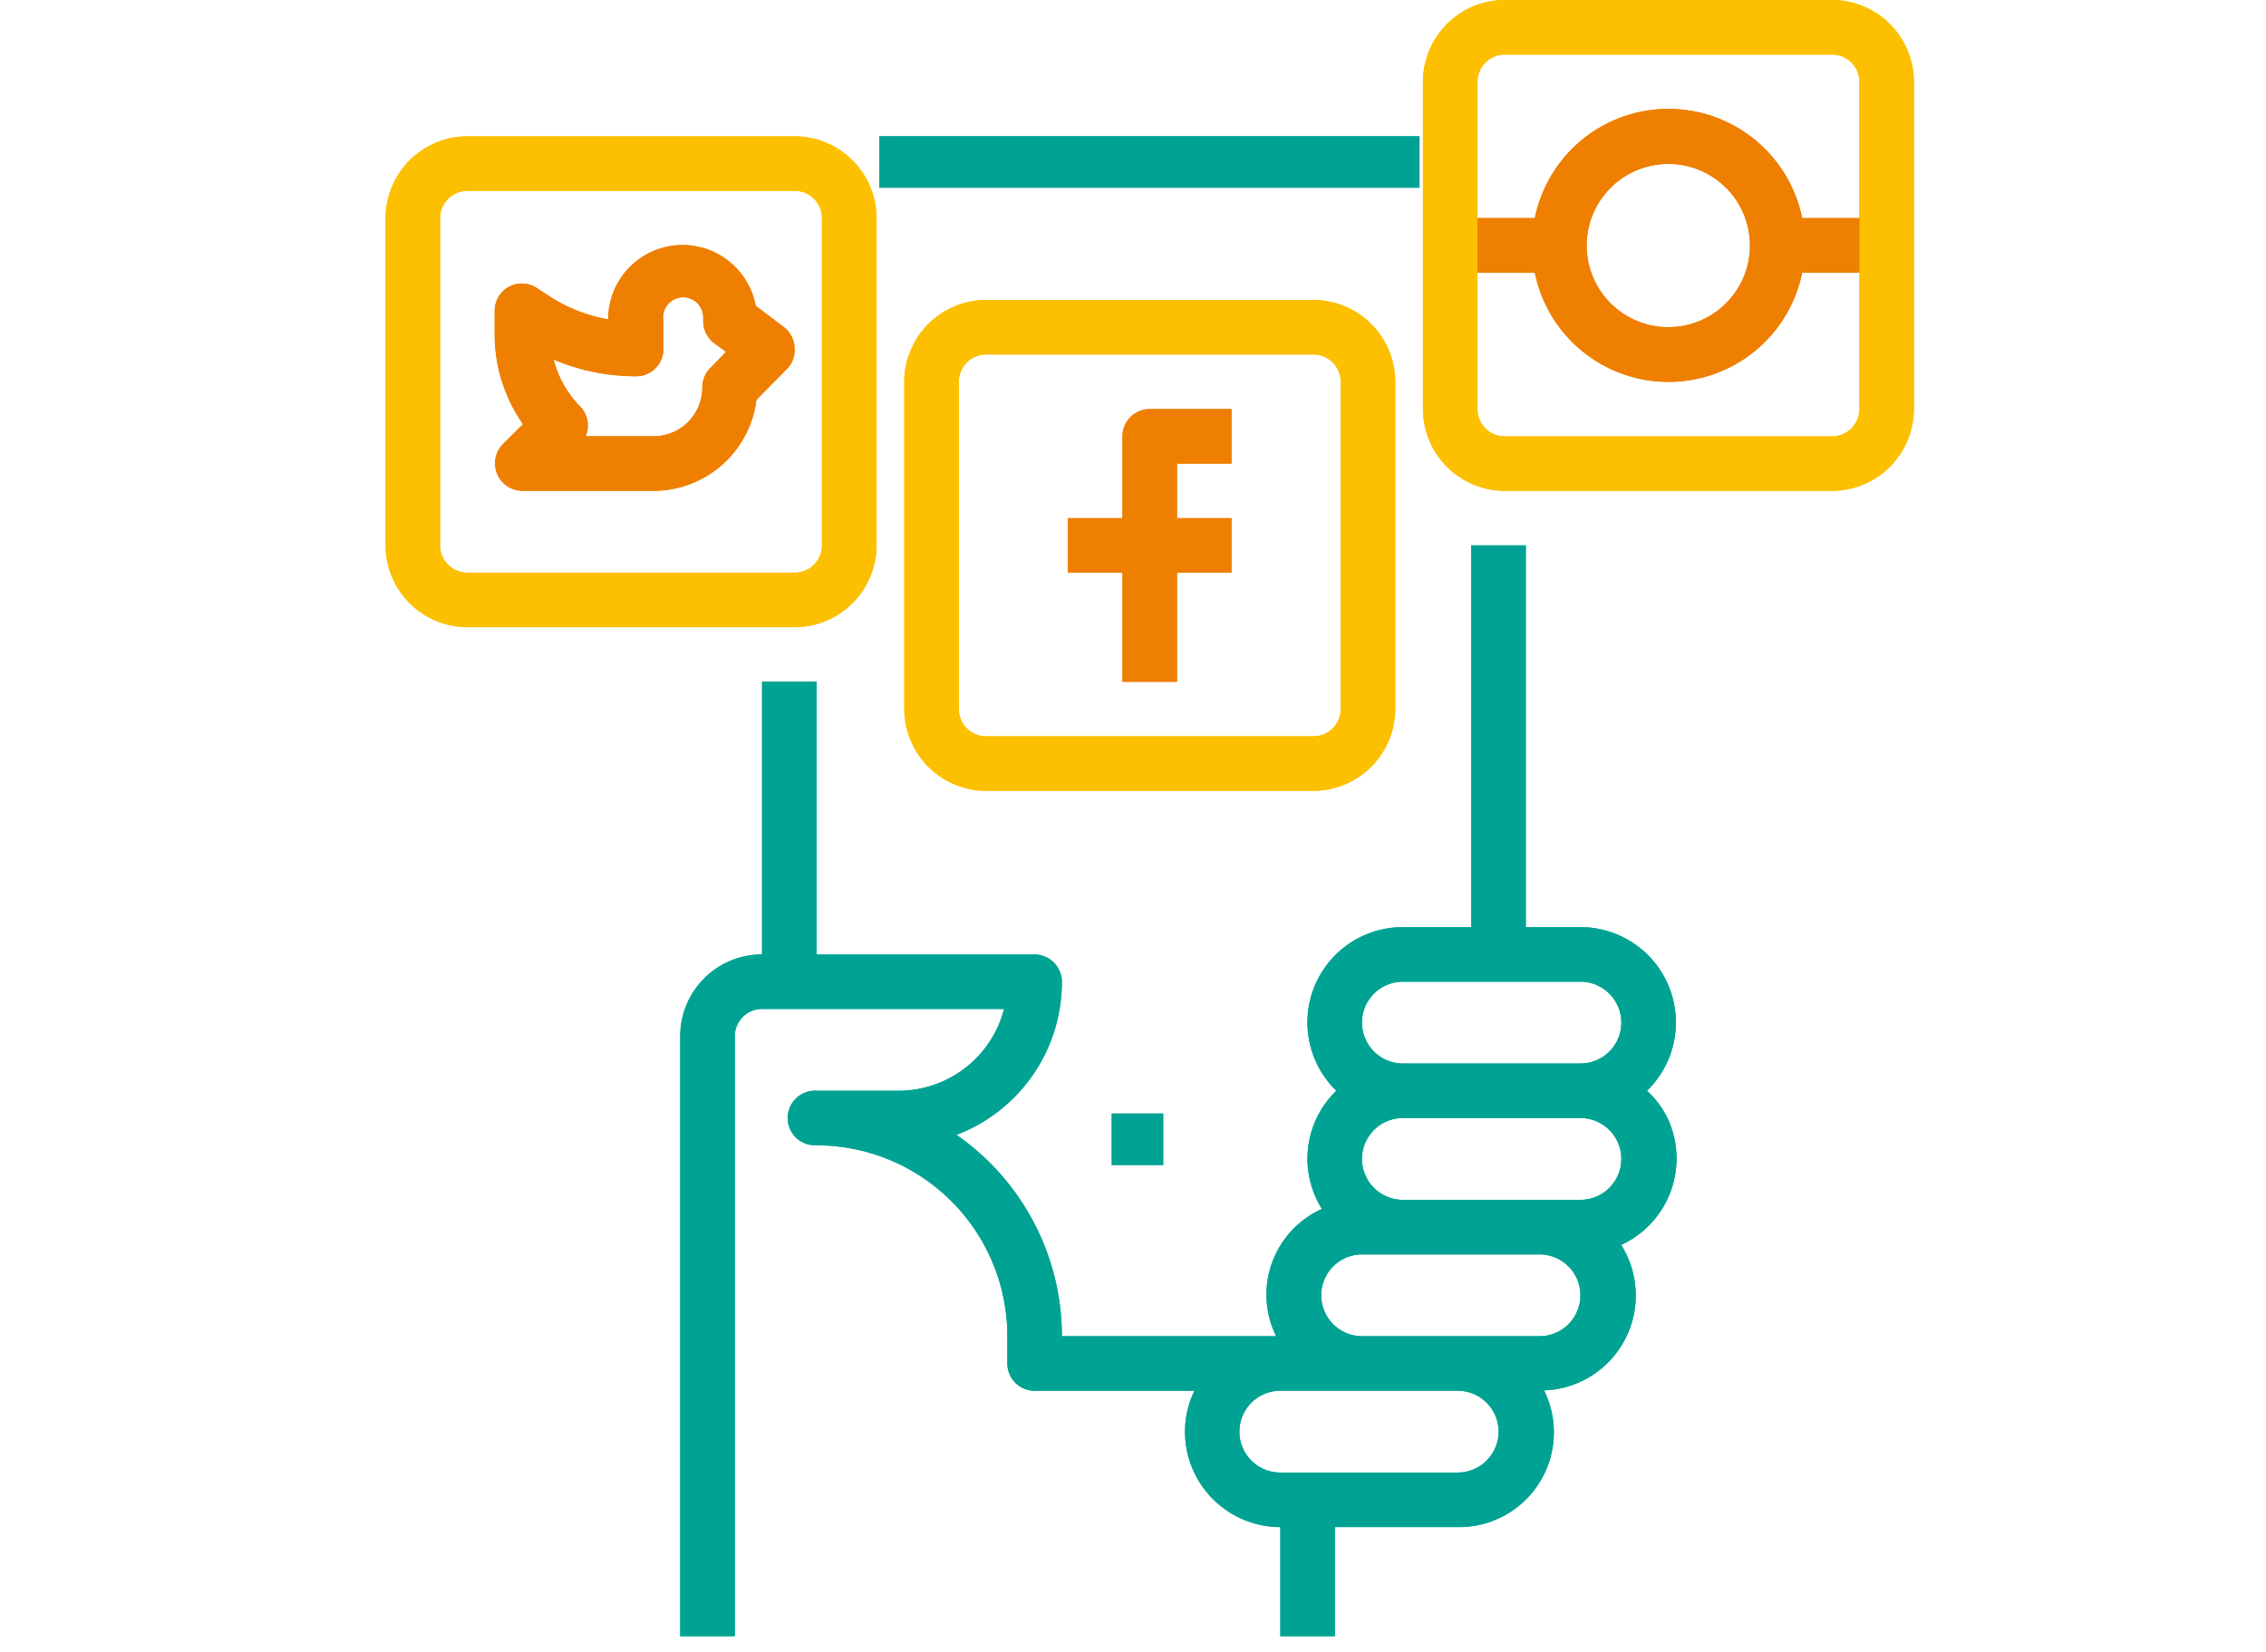 <svg height="105" viewBox="0 0 144 105" width="144" xmlns="http://www.w3.org/2000/svg"><path d="m301.049 496.876h34.323v3.27h-34.323z" fill="#00a393" transform="translate(-245.167 -488.213)"/><path d="m353.7 530.786h-3.47v-24.266h-3.467v24.266h-4.344a6.056 6.056 0 0 0 -4.23 10.4 6 6 0 0 0 -.914 7.512 5.974 5.974 0 0 0 -3 7.9l.089.191h-13.615a15.587 15.587 0 0 0 -6.7-12.8 10.4 10.4 0 0 0 6.7-9.73 1.745 1.745 0 0 0 -1.72-1.734h-13.867v-17.34h-3.467v17.334a5.2 5.2 0 0 0 -5.2 5.2v38.135h3.468v-38.134a1.734 1.734 0 0 1 1.733-1.734h15.379a6.931 6.931 0 0 1 -6.714 5.2h-5.2a1.735 1.735 0 1 0 -.116 3.467h.116a12.134 12.134 0 0 1 12.122 12.133v1.734a1.732 1.732 0 0 0 1.734 1.734h10.157a5.946 5.946 0 0 0 -.6 2.6 6.066 6.066 0 0 0 6.056 6.066v6.935h3.47v-6.935h7.811a6.022 6.022 0 0 0 5.479-8.69 6.033 6.033 0 0 0 4.9-9.245 6.04 6.04 0 0 0 2.969-8.008 5.852 5.852 0 0 0 -1.327-1.79 6.057 6.057 0 0 0 -4.23-10.4zm-7.8 34.667h-11.271a2.6 2.6 0 1 1 0-5.2h11.271a2.6 2.6 0 1 1 0 5.2zm5.2-8.666h-11.27a2.6 2.6 0 1 1 0-5.2h11.27a2.6 2.6 0 1 1 0 5.2zm2.6-8.668h-11.281a2.6 2.6 0 1 1 0-5.2h11.281a2.6 2.6 0 1 1 0 5.2zm0-8.666h-11.281a2.6 2.6 0 1 1 0-5.2h11.281a2.6 2.6 0 0 1 0 5.2z" fill="#00a393" transform="translate(-253.268 -471.855)"/><path d="m309.094 504.659-1.8-1.361a4.726 4.726 0 0 0 -9.372.865 10.064 10.064 0 0 1 -3.893-1.572l-.612-.4a1.726 1.726 0 0 0 -2.4.439l-.008.011a1.777 1.777 0 0 0 -.3.984v1.421a9.959 9.959 0 0 0 1.8 5.778l-1.308 1.3a1.746 1.746 0 0 0 1.237 2.936h8.4a6.589 6.589 0 0 0 6.5-5.778l1.941-1.965a1.694 1.694 0 0 0 .485-1.34 1.736 1.736 0 0 0 -.671-1.318zm-4.681 2.6a1.709 1.709 0 0 0 -.507 1.213 3.1 3.1 0 0 1 -3.063 3.12h-4.357a1.729 1.729 0 0 0 -.359-1.906 6.6 6.6 0 0 1 -1.674-2.971 13.428 13.428 0 0 0 5.244 1.065 1.732 1.732 0 0 0 1.734-1.734v-1.815a1.272 1.272 0 1 1 2.523-.315 1.533 1.533 0 0 1 .008.224v.091a1.748 1.748 0 0 0 .612 1.375l.833.623-.995 1.03z" fill="#ee7f00" transform="translate(-259.273 -483.863)"/><path d="m308.962 505.039v5.2h-3.467v3.467h3.467v6.932h3.465v-6.932h3.467v-3.467h-3.467v-3.467h3.467v-3.467h-5.2a1.732 1.732 0 0 0 -1.731 1.734z" fill="#ee7f00" transform="translate(-237.632 -477.303)"/><g fill="#fcc000"><path d="m332.84 526.733v-20.8a5.212 5.212 0 0 0 -5.2-5.2h-20.8a5.212 5.212 0 0 0 -5.2 5.2v20.8a5.216 5.216 0 0 0 5.2 5.2h20.8a5.216 5.216 0 0 0 5.2-5.2zm-26 1.734a1.734 1.734 0 0 1 -1.734-1.734v-20.8a1.734 1.734 0 0 1 1.734-1.733h20.8a1.734 1.734 0 0 1 1.734 1.733v20.8a1.734 1.734 0 0 1 -1.734 1.734z" transform="translate(-244.175 -481.666)"/><path d="m319.339 522.878v-20.8a5.214 5.214 0 0 0 -5.2-5.2h-20.8a5.214 5.214 0 0 0 -5.2 5.2v20.8a5.212 5.212 0 0 0 5.2 5.2h20.8a5.212 5.212 0 0 0 5.2-5.2zm-27.736 0v-20.8a1.734 1.734 0 0 1 1.734-1.734h20.8a1.734 1.734 0 0 1 1.734 1.734v20.8a1.734 1.734 0 0 1 -1.734 1.734h-20.8a1.734 1.734 0 0 1 -1.734-1.734z" transform="translate(-263.636 -488.213)"/><path d="m341.14 493.662h-20.8a5.212 5.212 0 0 0 -5.2 5.2v20.8a5.214 5.214 0 0 0 5.2 5.2h20.8a5.215 5.215 0 0 0 5.2-5.2v-20.8a5.212 5.212 0 0 0 -5.2-5.2zm1.734 17.338v8.666a1.734 1.734 0 0 1 -1.734 1.734h-20.8a1.734 1.734 0 0 1 -1.734-1.734v-20.8a1.734 1.734 0 0 1 1.734-1.734h20.8a1.734 1.734 0 0 1 1.734 1.734z" transform="translate(-224.715 -493.662)"/></g><path d="m306.505 519.913h3.271v3.271h-3.271z" fill="#00a393" transform="translate(-235.857 -449.135)"/><path d="m323.359 504.908a5.188 5.188 0 1 1 0 .021zm-6.935 1.734h3.64a8.668 8.668 0 0 0 16.989 0h3.64v-3.467h-3.64a8.668 8.668 0 0 0 -16.989 0h-3.64z" fill="#ee7f00" transform="translate(-222.529 -489.311)"/><path d="m301.049 496.876h34.323v3.27h-34.323z" fill="#00a393" transform="translate(-245.167 -488.213)"/><path d="m353.7 530.786h-3.47v-24.266h-3.467v24.266h-4.344a6.056 6.056 0 0 0 -4.23 10.4 6 6 0 0 0 -.914 7.512 5.974 5.974 0 0 0 -3 7.9l.089.191h-13.615a15.587 15.587 0 0 0 -6.7-12.8 10.4 10.4 0 0 0 6.7-9.73 1.745 1.745 0 0 0 -1.72-1.734h-13.867v-17.34h-3.467v17.334a5.2 5.2 0 0 0 -5.2 5.2v38.135h3.468v-38.134a1.734 1.734 0 0 1 1.733-1.734h15.379a6.931 6.931 0 0 1 -6.714 5.2h-5.2a1.735 1.735 0 1 0 -.116 3.467h.116a12.134 12.134 0 0 1 12.122 12.133v1.734a1.732 1.732 0 0 0 1.734 1.734h10.157a5.946 5.946 0 0 0 -.6 2.6 6.066 6.066 0 0 0 6.056 6.066v6.935h3.47v-6.935h7.811a6.022 6.022 0 0 0 5.479-8.69 6.033 6.033 0 0 0 4.9-9.245 6.04 6.04 0 0 0 2.969-8.008 5.852 5.852 0 0 0 -1.327-1.79 6.057 6.057 0 0 0 -4.23-10.4zm-7.8 34.667h-11.271a2.6 2.6 0 1 1 0-5.2h11.271a2.6 2.6 0 1 1 0 5.2zm5.2-8.666h-11.27a2.6 2.6 0 1 1 0-5.2h11.27a2.6 2.6 0 1 1 0 5.2zm2.6-8.668h-11.281a2.6 2.6 0 1 1 0-5.2h11.281a2.6 2.6 0 1 1 0 5.2zm0-8.666h-11.281a2.6 2.6 0 1 1 0-5.2h11.281a2.6 2.6 0 0 1 0 5.2z" fill="#00a393" transform="translate(-253.268 -471.855)"/><path d="m309.094 504.659-1.8-1.361a4.726 4.726 0 0 0 -9.372.865 10.064 10.064 0 0 1 -3.893-1.572l-.612-.4a1.726 1.726 0 0 0 -2.4.439l-.008.011a1.777 1.777 0 0 0 -.3.984v1.421a9.959 9.959 0 0 0 1.8 5.778l-1.308 1.3a1.746 1.746 0 0 0 1.237 2.936h8.4a6.589 6.589 0 0 0 6.5-5.778l1.941-1.965a1.694 1.694 0 0 0 .485-1.34 1.736 1.736 0 0 0 -.671-1.318zm-4.681 2.6a1.709 1.709 0 0 0 -.507 1.213 3.1 3.1 0 0 1 -3.063 3.12h-4.357a1.729 1.729 0 0 0 -.359-1.906 6.6 6.6 0 0 1 -1.674-2.971 13.428 13.428 0 0 0 5.244 1.065 1.732 1.732 0 0 0 1.734-1.734v-1.815a1.272 1.272 0 1 1 2.523-.315 1.533 1.533 0 0 1 .008.224v.091a1.748 1.748 0 0 0 .612 1.375l.833.623-.995 1.03z" fill="#ee7f00" transform="translate(-259.273 -483.863)"/><path d="m308.962 505.039v5.2h-3.467v3.467h3.467v6.932h3.465v-6.932h3.467v-3.467h-3.467v-3.467h3.467v-3.467h-5.2a1.732 1.732 0 0 0 -1.731 1.734z" fill="#ee7f00" transform="translate(-237.632 -477.303)"/><path d="m332.84 526.733v-20.8a5.212 5.212 0 0 0 -5.2-5.2h-20.8a5.212 5.212 0 0 0 -5.2 5.2v20.8a5.216 5.216 0 0 0 5.2 5.2h20.8a5.216 5.216 0 0 0 5.2-5.2zm-26 1.734a1.734 1.734 0 0 1 -1.734-1.734v-20.8a1.734 1.734 0 0 1 1.734-1.733h20.8a1.734 1.734 0 0 1 1.734 1.733v20.8a1.734 1.734 0 0 1 -1.734 1.734z" fill="#fcc000" transform="translate(-244.175 -481.666)"/><path d="m319.339 522.878v-20.8a5.214 5.214 0 0 0 -5.2-5.2h-20.8a5.214 5.214 0 0 0 -5.2 5.2v20.8a5.212 5.212 0 0 0 5.2 5.2h20.8a5.212 5.212 0 0 0 5.2-5.2zm-27.736 0v-20.8a1.734 1.734 0 0 1 1.734-1.734h20.8a1.734 1.734 0 0 1 1.734 1.734v20.8a1.734 1.734 0 0 1 -1.734 1.734h-20.8a1.734 1.734 0 0 1 -1.734-1.734z" fill="#fcc000" transform="translate(-263.636 -488.213)"/><path d="m341.14 493.662h-20.8a5.212 5.212 0 0 0 -5.2 5.2v20.8a5.214 5.214 0 0 0 5.2 5.2h20.8a5.215 5.215 0 0 0 5.2-5.2v-20.8a5.212 5.212 0 0 0 -5.2-5.2zm1.734 17.338v8.666a1.734 1.734 0 0 1 -1.734 1.734h-20.8a1.734 1.734 0 0 1 -1.734-1.734v-20.8a1.734 1.734 0 0 1 1.734-1.734h20.8a1.734 1.734 0 0 1 1.734 1.734z" fill="#fcc000" transform="translate(-224.715 -493.662)"/><path d="m306.505 519.913h3.271v3.271h-3.271z" fill="#00a393" transform="translate(-235.857 -449.135)"/><path d="m323.359 504.908a5.188 5.188 0 1 1 0 .021zm-6.935 1.734h3.64a8.668 8.668 0 0 0 16.989 0h3.64v-3.467h-3.64a8.668 8.668 0 0 0 -16.989 0h-3.64z" fill="#ee7f00" transform="translate(-222.529 -489.311)"/><path d="m0 0h144v105h-144z" fill="none" opacity=".3"/></svg>
